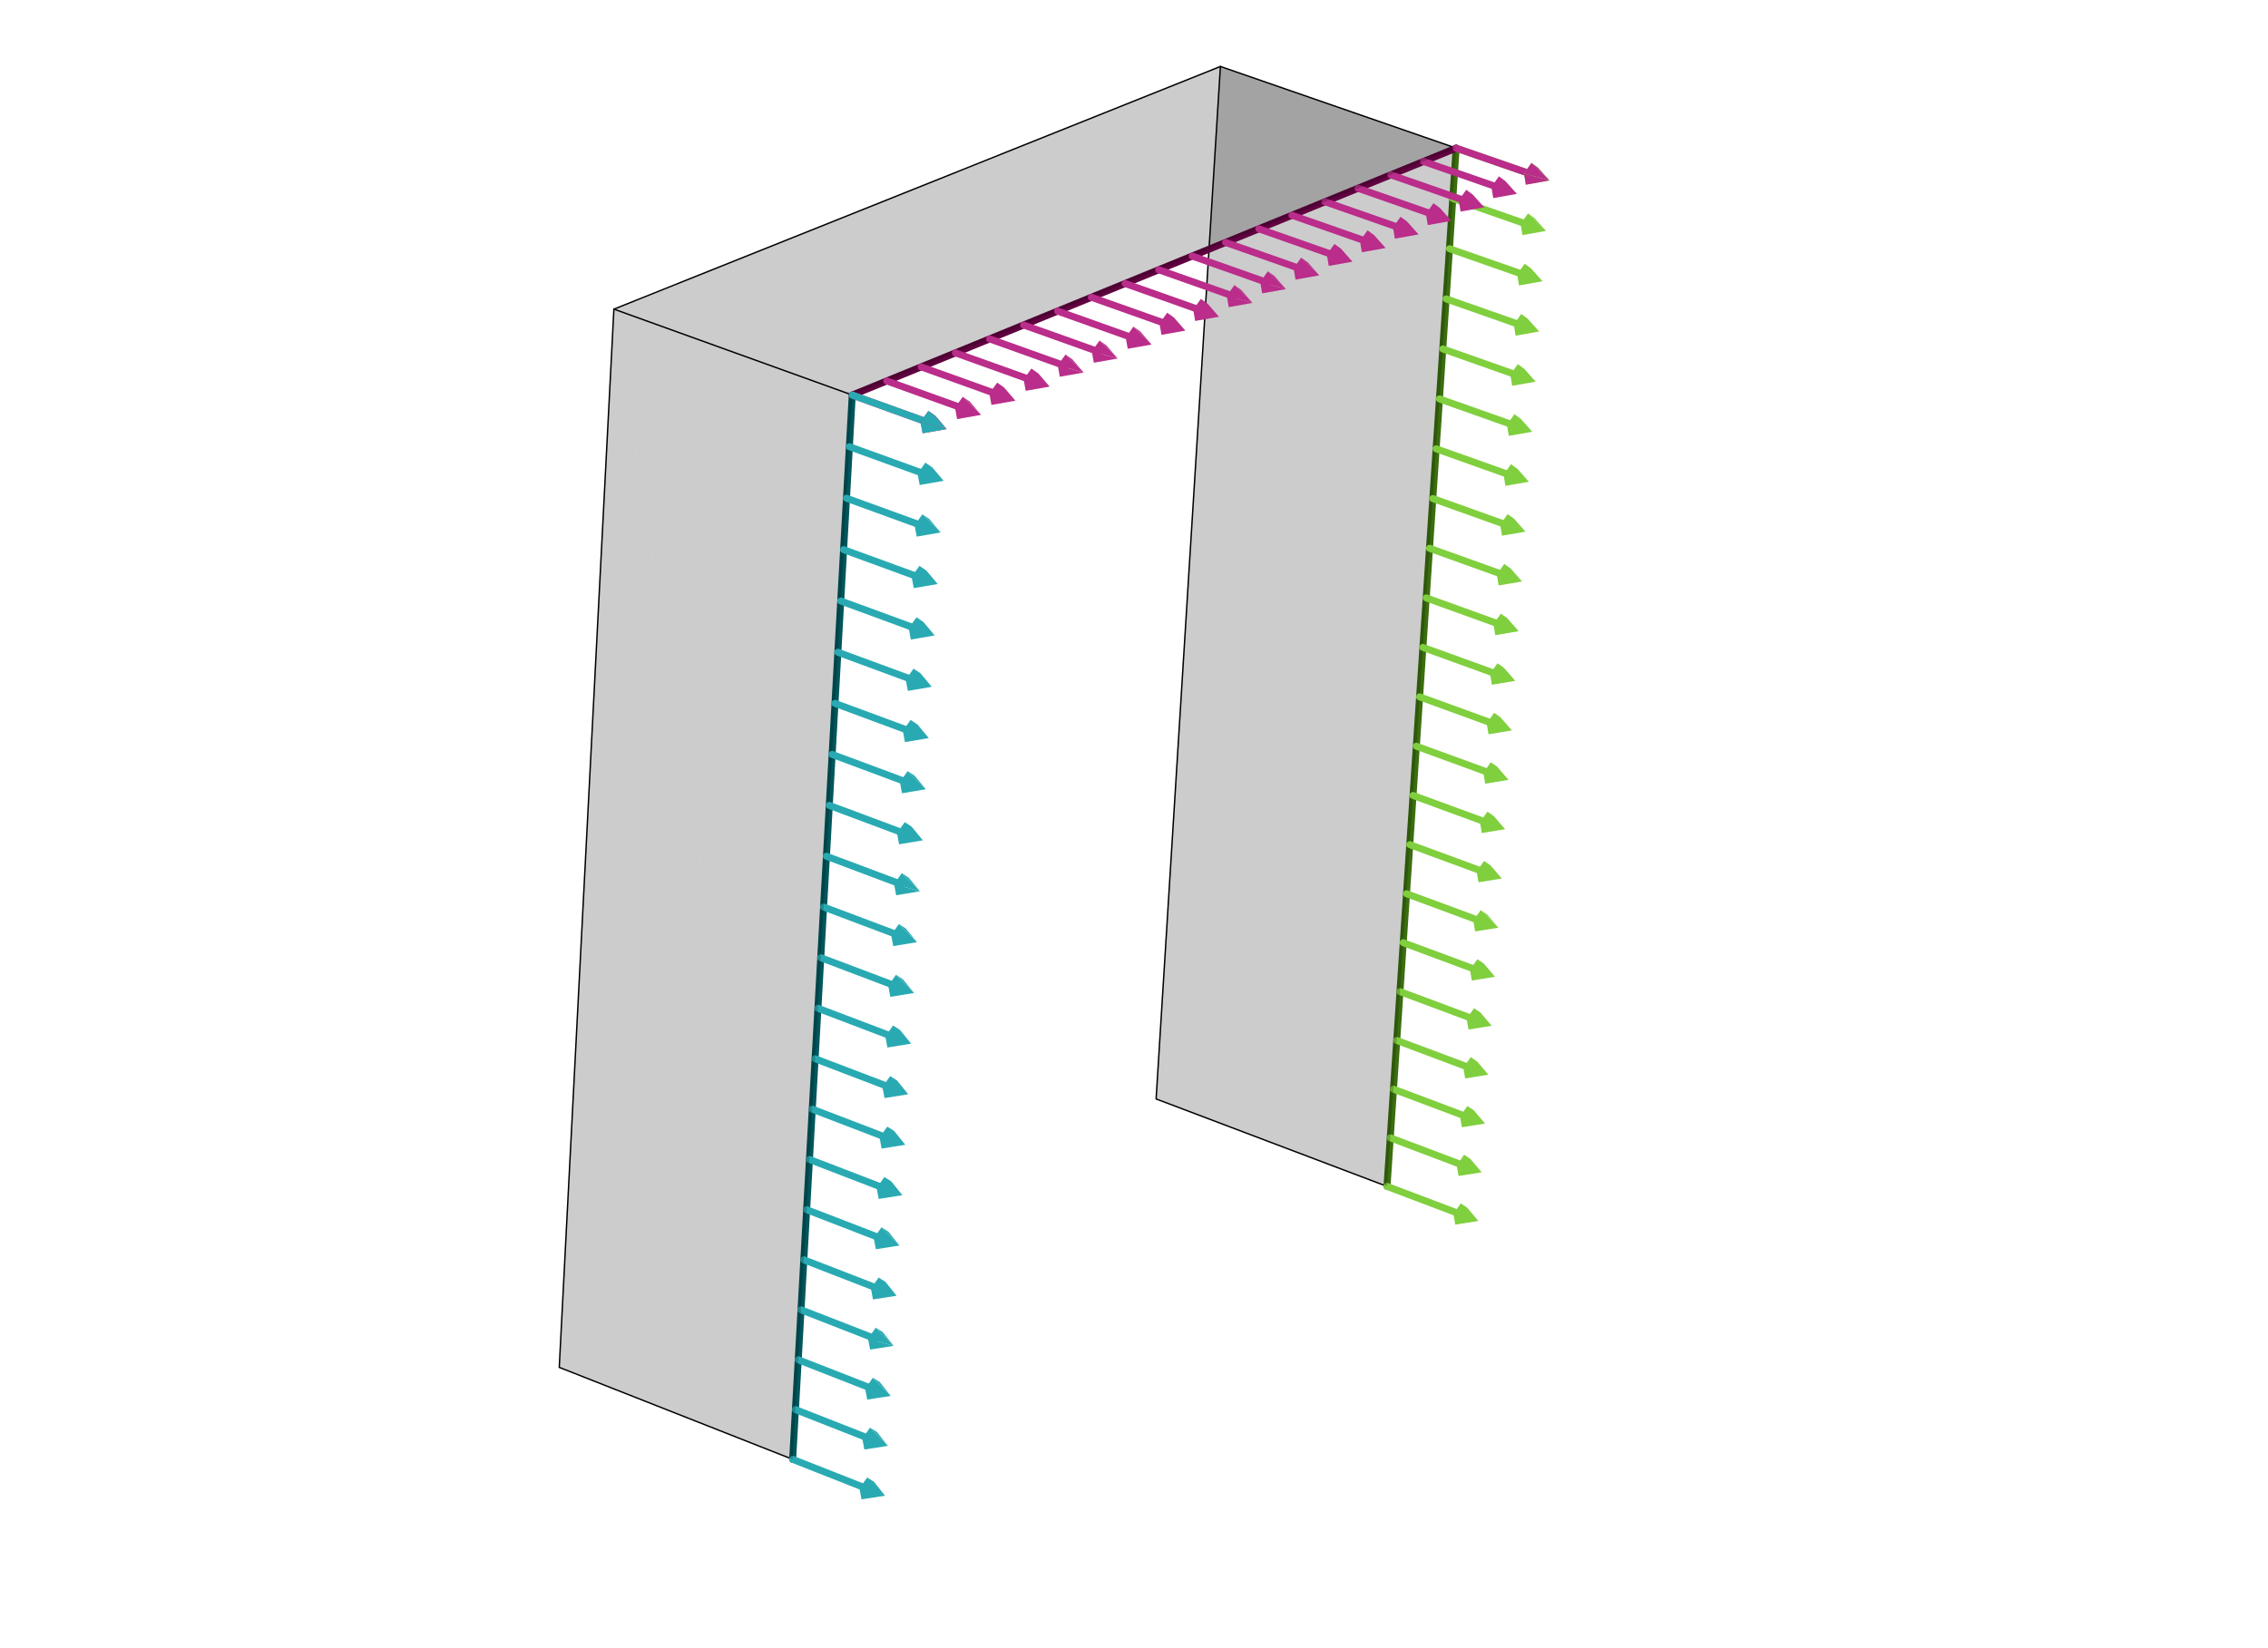 ﻿<svg viewBox="-812 -590 1624 1180" width="1624" height="1180" style="background-color: rgb(255, 255, 255);"><path d="M15.835,197.088L61.873,-542.393M181.166,259.706L15.835,197.088" style="fill:none;stroke:rgb(0,0,0);stroke-width:1;stroke-linecap:round"></path><path d="M230.671,-483.906L181.166,259.706" style="fill:none;stroke:rgb(58,110,14);stroke-width:5;stroke-linecap:round"></path><path d="M181.166,259.706L233.475,279.518M183.482,224.924L235.843,244.677M185.801,190.081L238.214,209.773" style="fill:none;stroke:rgb(128,207,62);stroke-width:5;stroke-linecap:round"></path><path d="M238.541,274.897L233.993,271.902L246.589,284.485zM228.726,279.434L230.024,287.081L246.589,284.485zM233.993,271.902L228.726,279.434L246.589,284.485z" style="fill:rgb(128,207,62)"></path><path d="M188.125,155.175L240.59,174.808" style="fill:none;stroke:rgb(128,207,62);stroke-width:5;stroke-linecap:round"></path><path d="M240.912,240.062L236.361,237.047L248.969,249.628zM231.09,244.578L232.388,252.245L248.969,249.628zM236.361,237.047L231.09,244.578L248.969,249.628z" style="fill:rgb(128,207,62)"></path><path d="M190.453,120.208L242.97,139.78" style="fill:none;stroke:rgb(128,207,62);stroke-width:5;stroke-linecap:round"></path><path d="M230.671,-483.906L181.166,259.706L15.835,197.088z" style="fill:rgb(0,0,0); fill-opacity: 0.2"></path><path d="M243.287,205.164L238.733,202.13L251.354,214.71zM233.459,209.661L234.757,217.346L251.354,214.71zM238.733,202.13L233.459,209.661L251.354,214.71z" style="fill:rgb(128,207,62)"></path><path d="M192.785,85.178L245.354,104.689" style="fill:none;stroke:rgb(128,207,62);stroke-width:5;stroke-linecap:round"></path><path d="M245.667,170.204L241.11,167.151L253.742,179.729zM235.831,174.681L237.129,182.385L253.742,179.729zM241.11,167.151L235.831,174.681L253.742,179.729z" style="fill:rgb(128,207,62)"></path><path d="M195.121,50.086L247.742,69.536" style="fill:none;stroke:rgb(128,207,62);stroke-width:5;stroke-linecap:round"></path><path d="M248.05,135.182L243.491,132.109L256.135,144.686zM238.208,139.639L239.506,147.362L256.135,144.686zM243.491,132.109L238.208,139.639L256.135,144.686z" style="fill:rgb(128,207,62)"></path><path d="M197.462,14.931L250.135,34.32" style="fill:none;stroke:rgb(128,207,62);stroke-width:5;stroke-linecap:round"></path><path d="M250.438,100.098L245.876,97.005L258.532,109.581zM240.588,104.534L241.888,112.277L258.532,109.581zM245.876,97.005L240.588,104.534L258.532,109.581z" style="fill:rgb(128,207,62)"></path><path d="M199.806,-20.287L252.532,-0.959" style="fill:none;stroke:rgb(128,207,62);stroke-width:5;stroke-linecap:round"></path><path d="M252.83,64.95L248.265,61.838L260.934,74.412z" style="fill:rgb(128,207,62)"></path><path d="M61.873,-542.393L15.835,197.088L230.671,-483.906z" style="fill:rgb(0,0,0); fill-opacity: 0.2"></path><path d="M242.973,69.366L244.273,77.128L260.934,74.412zM248.265,61.838L242.973,69.366L260.934,74.412z" style="fill:rgb(128,207,62)"></path><path d="M202.155,-55.568L254.933,-36.301" style="fill:none;stroke:rgb(128,207,62);stroke-width:5;stroke-linecap:round"></path><path d="M255.227,29.74L250.659,26.608L263.34,39.181zM245.363,34.136L246.663,41.917L263.34,39.181zM250.659,26.608L245.363,34.136L263.34,39.181z" style="fill:rgb(128,207,62)"></path><path d="M204.508,-90.911L257.338,-71.707" style="fill:none;stroke:rgb(128,207,62);stroke-width:5;stroke-linecap:round"></path><path d="M257.628,-5.533L253.057,-8.685L265.75,3.887zM247.756,-1.157L249.057,6.643L265.75,3.887zM253.057,-8.685L247.756,-1.157L265.75,3.887z" style="fill:rgb(128,207,62)"></path><path d="M206.865,-126.318L259.748,-107.176" style="fill:none;stroke:rgb(128,207,62);stroke-width:5;stroke-linecap:round"></path><path d="M260.033,-40.869L255.459,-44.041L268.164,-31.471zM250.154,-36.514L251.455,-28.694L268.164,-31.471zM255.459,-44.041L250.154,-36.514L268.164,-31.471z" style="fill:rgb(128,207,62)"></path><path d="M209.226,-161.789L262.162,-142.708" style="fill:none;stroke:rgb(128,207,62);stroke-width:5;stroke-linecap:round"></path><path d="M262.442,-76.269L257.865,-79.46L270.583,-66.892zM252.557,-71.934L253.857,-64.095L270.583,-66.892zM257.865,-79.46L252.557,-71.934L270.583,-66.892z" style="fill:rgb(128,207,62)"></path><path d="M211.592,-197.323L264.581,-178.305" style="fill:none;stroke:rgb(128,207,62);stroke-width:5;stroke-linecap:round"></path><path d="M230.671,-483.906L61.873,-542.393M61.873,-542.393L-372.421,-368.596M230.671,-483.906L61.873,-542.393" style="fill:none;stroke:rgb(0,0,0);stroke-width:1;stroke-linecap:round"></path><path d="M264.856,-111.732L260.276,-114.943L273.006,-102.377zM254.963,-107.418L256.264,-99.559L273.006,-102.377zM260.276,-114.943L254.963,-107.418L273.006,-102.377z" style="fill:rgb(128,207,62)"></path><path d="M213.962,-232.921L267.004,-213.966" style="fill:none;stroke:rgb(128,207,62);stroke-width:5;stroke-linecap:round"></path><path d="M267.274,-147.258L262.691,-150.49L275.434,-137.925zM257.374,-142.965L258.675,-135.087L275.434,-137.925zM262.691,-150.49L257.374,-142.965L275.434,-137.925z" style="fill:rgb(128,207,62)"></path><path d="M216.336,-268.583L269.431,-249.691" style="fill:none;stroke:rgb(128,207,62);stroke-width:5;stroke-linecap:round"></path><path d="M269.697,-182.849L265.111,-186.1L277.865,-173.537zM259.789,-178.577L261.091,-170.679L277.865,-173.537zM265.111,-186.1L259.789,-178.577L277.865,-173.537z" style="fill:rgb(128,207,62)"></path><path d="M218.715,-304.309L271.863,-285.48" style="fill:none;stroke:rgb(128,207,62);stroke-width:5;stroke-linecap:round"></path><path d="M272.123,-218.503L267.534,-221.775L280.302,-209.214zM262.209,-214.252L263.511,-206.335L280.302,-209.214zM267.534,-221.775L262.209,-214.252L280.302,-209.214z" style="fill:rgb(128,207,62)"></path><path d="M221.097,-340.099L274.299,-321.334" style="fill:none;stroke:rgb(128,207,62);stroke-width:5;stroke-linecap:round"></path><path d="M274.554,-254.222L269.963,-257.514L282.742,-244.954zM264.633,-249.992L265.935,-242.055L282.742,-244.954zM269.963,-257.514L264.633,-249.992L282.742,-244.954z" style="fill:rgb(128,207,62)"></path><path d="M223.484,-375.953L276.739,-357.252" style="fill:none;stroke:rgb(128,207,62);stroke-width:5;stroke-linecap:round"></path><path d="M276.99,-290.005L272.395,-293.317L285.187,-280.759zM267.061,-285.796L268.364,-277.839L285.187,-280.759zM272.395,-293.317L267.061,-285.796L285.187,-280.759z" style="fill:rgb(128,207,62)"></path><path d="M225.875,-411.873L279.184,-393.236" style="fill:none;stroke:rgb(128,207,62);stroke-width:5;stroke-linecap:round"></path><path d="M279.43,-325.853L274.832,-329.185L287.636,-316.629zM269.494,-321.665L270.797,-313.688L287.636,-316.629zM274.832,-329.185L269.494,-321.665L287.636,-316.629z" style="fill:rgb(128,207,62)"></path><path d="M228.271,-447.857L281.633,-429.284" style="fill:none;stroke:rgb(128,207,62);stroke-width:5;stroke-linecap:round"></path><path d="M281.874,-361.765L277.273,-365.118L290.09,-352.564zM271.931,-357.599L273.234,-349.602L290.09,-352.564zM277.273,-365.118L271.931,-357.599L290.09,-352.564z" style="fill:rgb(128,207,62)"></path><path d="M230.671,-483.906L284.087,-465.398" style="fill:none;stroke:rgb(128,207,62);stroke-width:5;stroke-linecap:round"></path><path d="M-201.742,-307.055L230.671,-483.906" style="fill:none;stroke:rgb(97,2,64);stroke-width:5;stroke-linecap:round"></path><path d="M230.671,-483.906L284.087,-465.398" style="fill:none;stroke:rgb(186,45,138);stroke-width:5;stroke-linecap:round"></path><path d="M284.323,-397.742L279.719,-401.116L292.549,-388.563zM274.372,-393.597L275.676,-385.58L292.549,-388.563zM279.719,-401.116L274.372,-393.597L292.549,-388.563zM286.776,-433.785L282.169,-437.179L295.011,-424.628z" style="fill:rgb(128,207,62)"></path><path d="M207.314,-474.354L260.765,-455.794" style="fill:none;stroke:rgb(186,45,138);stroke-width:5;stroke-linecap:round"></path><path d="M276.818,-429.661L278.122,-421.624L295.011,-424.628zM282.169,-437.179L276.818,-429.661L295.011,-424.628zM289.234,-469.892L284.624,-473.307L297.478,-460.758z" style="fill:rgb(128,207,62)"></path><path d="M289.234,-469.892L284.624,-473.307L297.478,-460.758z" style="fill:rgb(186,45,138)"></path><path d="M279.268,-465.79L280.573,-457.733L297.478,-460.758z" style="fill:rgb(128,207,62)"></path><path d="M279.268,-465.79L280.573,-457.733L297.478,-460.758z" style="fill:rgb(186,45,138)"></path><path d="M284.624,-473.307L279.268,-465.79L297.478,-460.758z" style="fill:rgb(128,207,62)"></path><path d="M284.624,-473.307L279.268,-465.79L297.478,-460.758z" style="fill:rgb(186,45,138)"></path><path d="M-372.421,-368.596L-411.549,389.332M-244.426,455.202L-411.549,389.332" style="fill:none;stroke:rgb(0,0,0);stroke-width:1;stroke-linecap:round"></path><path d="M183.882,-464.77L237.366,-446.158" style="fill:none;stroke:rgb(186,45,138);stroke-width:5;stroke-linecap:round"></path><path d="M265.927,-460.298L261.298,-463.713L274.165,-451.141zM255.929,-456.182L257.243,-448.115L274.165,-451.141zM261.298,-463.713L255.929,-456.182L274.165,-451.141z" style="fill:rgb(186,45,138)"></path><path d="M160.372,-455.155L213.891,-436.49" style="fill:none;stroke:rgb(186,45,138);stroke-width:5;stroke-linecap:round"></path><path d="M242.544,-450.672L237.896,-454.089L250.775,-441.492zM232.513,-446.543L233.838,-438.466L250.775,-441.492zM237.896,-454.089L232.513,-446.543L250.775,-441.492z" style="fill:rgb(186,45,138)"></path><path d="M136.785,-445.508L190.339,-426.791" style="fill:none;stroke:rgb(186,45,138);stroke-width:5;stroke-linecap:round"></path><path d="M219.084,-441.015L214.417,-444.432L227.309,-431.811zM209.02,-436.872L210.356,-428.786L227.309,-431.811zM214.417,-444.432L209.02,-436.872L227.309,-431.811z" style="fill:rgb(186,45,138)"></path><path d="M-201.742,-307.055L230.671,-483.906L61.873,-542.393z" style="fill:rgb(0,0,0); fill-opacity: 0.2"></path><path d="M113.121,-435.83L166.709,-417.06" style="fill:none;stroke:rgb(186,45,138);stroke-width:5;stroke-linecap:round"></path><path d="M195.547,-431.326L190.861,-434.744L203.765,-422.099zM185.45,-427.169L186.796,-419.073L203.765,-422.099zM190.861,-434.744L185.45,-427.169L203.765,-422.099z" style="fill:rgb(186,45,138)"></path><path d="M89.379,-426.119L143.001,-407.297" style="fill:none;stroke:rgb(186,45,138);stroke-width:5;stroke-linecap:round"></path><path d="M-244.426,455.202L-201.742,-307.055" style="fill:none;stroke:rgb(0,86,91);stroke-width:5;stroke-linecap:round"></path><path d="M-244.426,455.202L-191.535,476.049" style="fill:none;stroke:rgb(41,170,178);stroke-width:5;stroke-linecap:round"></path><path d="M171.932,-421.605L167.227,-425.024L180.144,-412.354zM161.802,-417.435L163.159,-409.329L180.144,-412.354zM167.227,-425.024L161.802,-417.435L180.144,-412.354z" style="fill:rgb(186,45,138)"></path><path d="M-242.431,419.567L-189.487,440.351" style="fill:none;stroke:rgb(41,170,178);stroke-width:5;stroke-linecap:round"></path><path d="M65.559,-416.377L119.215,-397.501" style="fill:none;stroke:rgb(186,45,138);stroke-width:5;stroke-linecap:round"></path><path d="M-411.549,389.332L-372.421,-368.596L-244.426,455.202z" style="fill:rgb(0,0,0); fill-opacity: 0.2"></path><path d="M-240.431,383.867L-187.434,404.589" style="fill:none;stroke:rgb(41,170,178);stroke-width:5;stroke-linecap:round"></path><path d="M148.24,-411.852L143.515,-415.272L156.444,-402.577zM138.076,-407.668L139.444,-399.552L156.444,-402.577zM143.515,-415.272L138.076,-407.668L156.444,-402.577z" style="fill:rgb(186,45,138)"></path><path d="M-186.196,471.233L-191.087,468.245L-178.274,481.275zM-196.601,476.044L-195.113,483.848L-178.274,481.275zM-191.087,468.245L-196.601,476.044L-178.274,481.275z" style="fill:rgb(41,170,178)"></path><path d="M41.66,-406.603L95.35,-387.673" style="fill:none;stroke:rgb(186,45,138);stroke-width:5;stroke-linecap:round"></path><path d="M-238.429,348.102L-185.378,368.761" style="fill:none;stroke:rgb(41,170,178);stroke-width:5;stroke-linecap:round"></path><path d="M-184.143,435.542L-189.038,432.534L-176.213,445.562z" style="fill:rgb(41,170,178)"></path><path d="M124.469,-402.067L119.725,-405.487L132.667,-392.768z" style="fill:rgb(186,45,138)"></path><path d="M-194.557,440.332L-193.067,448.156L-176.213,445.562zM-189.038,432.534L-194.557,440.332L-176.213,445.562z" style="fill:rgb(41,170,178)"></path><path d="M-236.422,312.271L-183.319,332.867" style="fill:none;stroke:rgb(41,170,178);stroke-width:5;stroke-linecap:round"></path><path d="M114.272,-397.869L115.65,-389.743L132.667,-392.768zM119.725,-405.487L114.272,-397.869L132.667,-392.768z" style="fill:rgb(186,45,138)"></path><path d="M-182.086,399.786L-186.985,396.757L-174.147,409.784z" style="fill:rgb(41,170,178)"></path><path d="M17.682,-396.796L71.406,-377.812" style="fill:none;stroke:rgb(186,45,138);stroke-width:5;stroke-linecap:round"></path><path d="M-192.508,404.554L-191.018,412.398L-174.147,409.784zM-186.985,396.757L-192.508,404.554L-174.147,409.784z" style="fill:rgb(41,170,178)"></path><path d="M-234.412,276.375L-181.255,296.907" style="fill:none;stroke:rgb(41,170,178);stroke-width:5;stroke-linecap:round"></path><path d="M-372.421,-368.596L61.873,-542.393L-201.742,-307.055z" style="fill:rgb(0,0,0); fill-opacity: 0.2"></path><path d="M100.62,-392.249L95.856,-395.671L108.811,-382.927z" style="fill:rgb(186,45,138)"></path><path d="M-180.026,363.964L-184.928,360.915L-172.078,373.94z" style="fill:rgb(41,170,178)"></path><path d="M90.389,-388.037L91.778,-379.902L108.811,-382.927z" style="fill:rgb(186,45,138)"></path><path d="M-190.456,368.711L-188.966,376.575L-172.078,373.94z" style="fill:rgb(41,170,178)"></path><path d="M95.856,-395.671L90.389,-388.037L108.811,-382.927z" style="fill:rgb(186,45,138)"></path><path d="M-184.928,360.915L-190.456,368.711L-172.078,373.94z" style="fill:rgb(41,170,178)"></path><path d="M-232.398,240.412L-179.188,260.881" style="fill:none;stroke:rgb(41,170,178);stroke-width:5;stroke-linecap:round"></path><path d="M-6.376,-386.957L47.382,-367.919" style="fill:none;stroke:rgb(186,45,138);stroke-width:5;stroke-linecap:round"></path><path d="M-177.962,328.076L-182.868,325.006L-170.005,338.03zM-188.4,332.802L-186.909,340.686L-170.005,338.03zM-182.868,325.006L-188.4,332.802L-170.005,338.03z" style="fill:rgb(41,170,178)"></path><path d="M-230.381,204.384L-177.117,224.788" style="fill:none;stroke:rgb(41,170,178);stroke-width:5;stroke-linecap:round"></path><path d="M76.692,-382.399L71.908,-385.821L84.875,-373.053zM66.427,-378.173L67.827,-370.028L84.875,-373.053z" style="fill:rgb(186,45,138)"></path><path d="M-175.894,292.122L-180.803,289.032L-167.928,302.055z" style="fill:rgb(41,170,178)"></path><path d="M71.908,-385.821L66.427,-378.173L84.875,-373.053z" style="fill:rgb(186,45,138)"></path><path d="M-186.341,296.827L-184.849,304.732L-167.928,302.055zM-180.803,289.032L-186.341,296.827L-167.928,302.055z" style="fill:rgb(41,170,178)"></path><path d="M-228.36,168.289L-175.042,188.629" style="fill:none;stroke:rgb(41,170,178);stroke-width:5;stroke-linecap:round"></path><path d="M-30.513,-377.085L23.279,-357.993" style="fill:none;stroke:rgb(186,45,138);stroke-width:5;stroke-linecap:round"></path><path d="M-173.823,256.102L-178.735,252.991L-165.847,266.013zM-184.277,260.786L-182.785,268.711L-165.847,266.013zM-178.735,252.991L-184.277,260.786L-165.847,266.013z" style="fill:rgb(41,170,178)"></path><path d="M-226.335,132.128L-172.963,152.404" style="fill:none;stroke:rgb(41,170,178);stroke-width:5;stroke-linecap:round"></path><path d="M52.684,-372.516L47.881,-375.939L60.86,-363.146zM42.385,-368.277L43.796,-360.121L60.86,-363.146zM47.881,-375.939L42.385,-368.277L60.86,-363.146z" style="fill:rgb(186,45,138)"></path><path d="M-171.747,220.016L-176.663,216.884L-163.762,229.904zM-182.21,224.678L-180.717,232.623L-163.762,229.904zM-176.663,216.884L-182.21,224.678L-163.762,229.904z" style="fill:rgb(41,170,178)"></path><path d="M-224.306,95.9L-170.88,116.111" style="fill:none;stroke:rgb(41,170,178);stroke-width:5;stroke-linecap:round"></path><path d="M-54.73,-367.181L-0.905,-348.034" style="fill:none;stroke:rgb(186,45,138);stroke-width:5;stroke-linecap:round"></path><path d="M-169.668,183.863L-174.587,180.711L-161.674,193.729zM-180.139,188.504L-178.645,196.47L-161.674,193.729zM-174.587,180.711L-180.139,188.504L-161.674,193.729z" style="fill:rgb(41,170,178)"></path><path d="M-222.274,59.606L-168.794,79.752" style="fill:none;stroke:rgb(41,170,178);stroke-width:5;stroke-linecap:round"></path><path d="M28.596,-362.601L23.773,-366.024L36.765,-353.206zM18.263,-358.347L19.686,-350.181L36.765,-353.206zM23.773,-366.024L18.263,-358.347L36.765,-353.206z" style="fill:rgb(186,45,138)"></path><path d="M-244.426,455.202L-201.742,-307.055L-372.421,-368.596z" style="fill:rgb(0,0,0); fill-opacity: 0.2"></path><path d="M-167.585,147.644L-172.508,144.471L-159.582,157.487zM-178.064,152.263L-176.569,160.249L-159.582,157.487zM-172.508,144.471L-178.064,152.263L-159.582,157.487z" style="fill:rgb(41,170,178)"></path><path d="M-79.028,-357.243L-25.169,-338.041" style="fill:none;stroke:rgb(186,45,138);stroke-width:5;stroke-linecap:round"></path><path d="M-220.238,23.244L-166.704,43.325" style="fill:none;stroke:rgb(41,170,178);stroke-width:5;stroke-linecap:round"></path><path d="M-165.498,111.357L-170.424,108.163L-157.485,121.179z" style="fill:rgb(41,170,178)"></path><path d="M4.429,-352.652L-0.414,-356.077L12.59,-343.233z" style="fill:rgb(186,45,138)"></path><path d="M-175.985,115.955L-174.49,123.962L-157.485,121.179zM-170.424,108.163L-175.985,115.955L-157.485,121.179z" style="fill:rgb(41,170,178)"></path><path d="M-218.198,-13.184L-164.609,6.831" style="fill:none;stroke:rgb(41,170,178);stroke-width:5;stroke-linecap:round"></path><path d="M-201.742,-307.055L-372.421,-368.596M-201.742,-307.055L-372.421,-368.596" style="fill:none;stroke:rgb(0,0,0);stroke-width:1;stroke-linecap:round"></path><path d="M-5.939,-348.384L-4.505,-340.208L12.59,-343.233zM-0.414,-356.077L-5.939,-348.384L12.59,-343.233z" style="fill:rgb(186,45,138)"></path><path d="M-163.407,75.004L-168.337,71.789L-155.385,84.803z" style="fill:rgb(41,170,178)"></path><path d="M-103.407,-347.272L-49.515,-328.015" style="fill:none;stroke:rgb(186,45,138);stroke-width:5;stroke-linecap:round"></path><path d="M-173.902,79.58L-172.407,87.607L-155.385,84.803zM-168.337,71.789L-173.902,79.58L-155.385,84.803z" style="fill:rgb(41,170,178)"></path><path d="M-216.154,-49.68L-162.511,-29.731" style="fill:none;stroke:rgb(41,170,178);stroke-width:5;stroke-linecap:round"></path><path d="M-19.82,-342.67L-24.683,-346.095L-11.666,-333.227z" style="fill:rgb(186,45,138)"></path><path d="M-161.312,38.584L-166.246,35.348L-153.282,48.36z" style="fill:rgb(41,170,178)"></path><path d="M-30.222,-338.388L-28.777,-330.202L-11.666,-333.227z" style="fill:rgb(186,45,138)"></path><path d="M-171.816,43.138L-170.32,51.186L-153.282,48.36z" style="fill:rgb(41,170,178)"></path><path d="M-24.683,-346.095L-30.222,-338.388L-11.666,-333.227z" style="fill:rgb(186,45,138)"></path><path d="M-166.246,35.348L-171.816,43.138L-153.282,48.36z" style="fill:rgb(41,170,178)"></path><path d="M-214.107,-86.244L-160.409,-66.361" style="fill:none;stroke:rgb(41,170,178);stroke-width:5;stroke-linecap:round"></path><path d="M-127.868,-337.268L-73.942,-317.956" style="fill:none;stroke:rgb(186,45,138);stroke-width:5;stroke-linecap:round"></path><path d="M-159.214,2.096L-164.151,-1.162L-151.174,11.849zM-169.726,6.628L-168.229,14.697L-151.174,11.849zM-164.151,-1.162L-169.726,6.628L-151.174,11.849z" style="fill:rgb(41,170,178)"></path><path d="M-212.055,-122.875L-158.304,-103.059" style="fill:none;stroke:rgb(41,170,178);stroke-width:5;stroke-linecap:round"></path><path d="M-44.149,-332.655L-49.032,-336.081L-36.002,-323.187zM-54.586,-328.358L-53.13,-320.163L-36.002,-323.187z" style="fill:rgb(186,45,138)"></path><path d="M-157.111,-34.46L-162.052,-37.738L-149.062,-24.73z" style="fill:rgb(41,170,178)"></path><path d="M-49.032,-336.081L-54.586,-328.358L-36.002,-323.187z" style="fill:rgb(186,45,138)"></path><path d="M-167.631,-29.949L-166.134,-21.86L-149.062,-24.73zM-162.052,-37.738L-167.631,-29.949L-149.062,-24.73z" style="fill:rgb(41,170,178)"></path><path d="M-210,-159.575L-156.194,-139.825" style="fill:none;stroke:rgb(41,170,178);stroke-width:5;stroke-linecap:round"></path><path d="M-152.41,-327.231L-98.45,-307.863" style="fill:none;stroke:rgb(186,45,138);stroke-width:5;stroke-linecap:round"></path><path d="M-155.005,-71.083L-159.949,-74.383L-146.946,-61.376zM-165.533,-66.594L-164.035,-58.485L-146.946,-61.376zM-159.949,-74.383L-165.533,-66.594L-146.946,-61.376z" style="fill:rgb(41,170,178)"></path><path d="M-207.941,-196.342L-154.08,-176.659" style="fill:none;stroke:rgb(41,170,178);stroke-width:5;stroke-linecap:round"></path><path d="M-68.56,-322.606L-73.463,-326.033L-60.421,-313.114zM-79.032,-318.295L-77.564,-310.089L-60.421,-313.114zM-73.463,-326.033L-79.032,-318.295L-60.421,-313.114z" style="fill:rgb(186,45,138)"></path><path d="M-152.895,-107.774L-157.842,-111.096L-144.827,-98.09zM-163.431,-103.308L-161.933,-95.177L-144.827,-98.09zM-157.842,-111.096L-163.431,-103.308L-144.827,-98.09z" style="fill:rgb(41,170,178)"></path><path d="M-205.879,-233.178L-151.962,-213.562" style="fill:none;stroke:rgb(41,170,178);stroke-width:5;stroke-linecap:round"></path><path d="M-177.035,-317.159L-123.042,-297.736" style="fill:none;stroke:rgb(186,45,138);stroke-width:5;stroke-linecap:round"></path><path d="M-150.78,-144.534L-155.732,-147.876L-142.703,-134.873zM-161.325,-140.09L-159.826,-131.938L-142.703,-134.873zM-155.732,-147.876L-161.325,-140.09L-142.703,-134.873z" style="fill:rgb(41,170,178)"></path><path d="M-203.812,-270.082L-149.841,-250.534" style="fill:none;stroke:rgb(41,170,178);stroke-width:5;stroke-linecap:round"></path><path d="M-93.052,-312.524L-97.976,-315.951L-84.921,-303.007zM-103.559,-308.198L-102.081,-299.982L-84.921,-303.007zM-97.976,-315.951L-103.559,-308.198L-84.921,-303.007z" style="fill:rgb(186,45,138)"></path><path d="M-148.662,-181.362L-153.617,-184.726L-140.576,-171.724zM-159.216,-176.94L-157.716,-168.767L-140.576,-171.724zM-153.617,-184.726L-159.216,-176.94L-140.576,-171.724z" style="fill:rgb(41,170,178)"></path><path d="M-201.742,-307.055L-147.715,-287.574" style="fill:none;stroke:rgb(186,45,138);stroke-width:5;stroke-linecap:round"></path><path d="M-201.742,-307.055L-147.715,-287.574" style="fill:none;stroke:rgb(41,170,178);stroke-width:5;stroke-linecap:round"></path><path d="M-146.54,-218.258L-151.499,-221.644L-138.444,-208.644z" style="fill:rgb(41,170,178)"></path><path d="M-117.627,-302.407L-122.572,-305.836L-109.504,-292.865z" style="fill:rgb(186,45,138)"></path><path d="M-157.102,-213.858L-155.601,-205.665L-138.444,-208.644zM-151.499,-221.644L-157.102,-213.858L-138.444,-208.644z" style="fill:rgb(41,170,178)"></path><path d="M-128.17,-298.068L-126.679,-289.842L-109.504,-292.865zM-122.572,-305.836L-128.17,-298.068L-109.504,-292.865z" style="fill:rgb(186,45,138)"></path><path d="M-144.414,-255.223L-149.376,-258.63L-136.309,-245.632zM-154.984,-250.846L-153.483,-242.631L-136.309,-245.632zM-149.376,-258.63L-154.984,-250.846L-136.309,-245.632z" style="fill:rgb(41,170,178)"></path><path d="M-142.284,-292.257L-147.25,-295.686L-134.169,-282.69z" style="fill:rgb(186,45,138)"></path><path d="M-142.284,-292.257L-147.25,-295.686L-134.169,-282.69z" style="fill:rgb(41,170,178)"></path><path d="M-152.863,-287.903L-151.361,-279.667L-134.169,-282.69z" style="fill:rgb(186,45,138)"></path><path d="M-152.863,-287.903L-151.361,-279.667L-134.169,-282.69z" style="fill:rgb(41,170,178)"></path><path d="M-147.25,-295.686L-152.863,-287.903L-134.169,-282.69z" style="fill:rgb(186,45,138)"></path><path d="M-147.25,-295.686L-152.863,-287.903L-134.169,-282.69z" style="fill:rgb(41,170,178)"></path></svg>